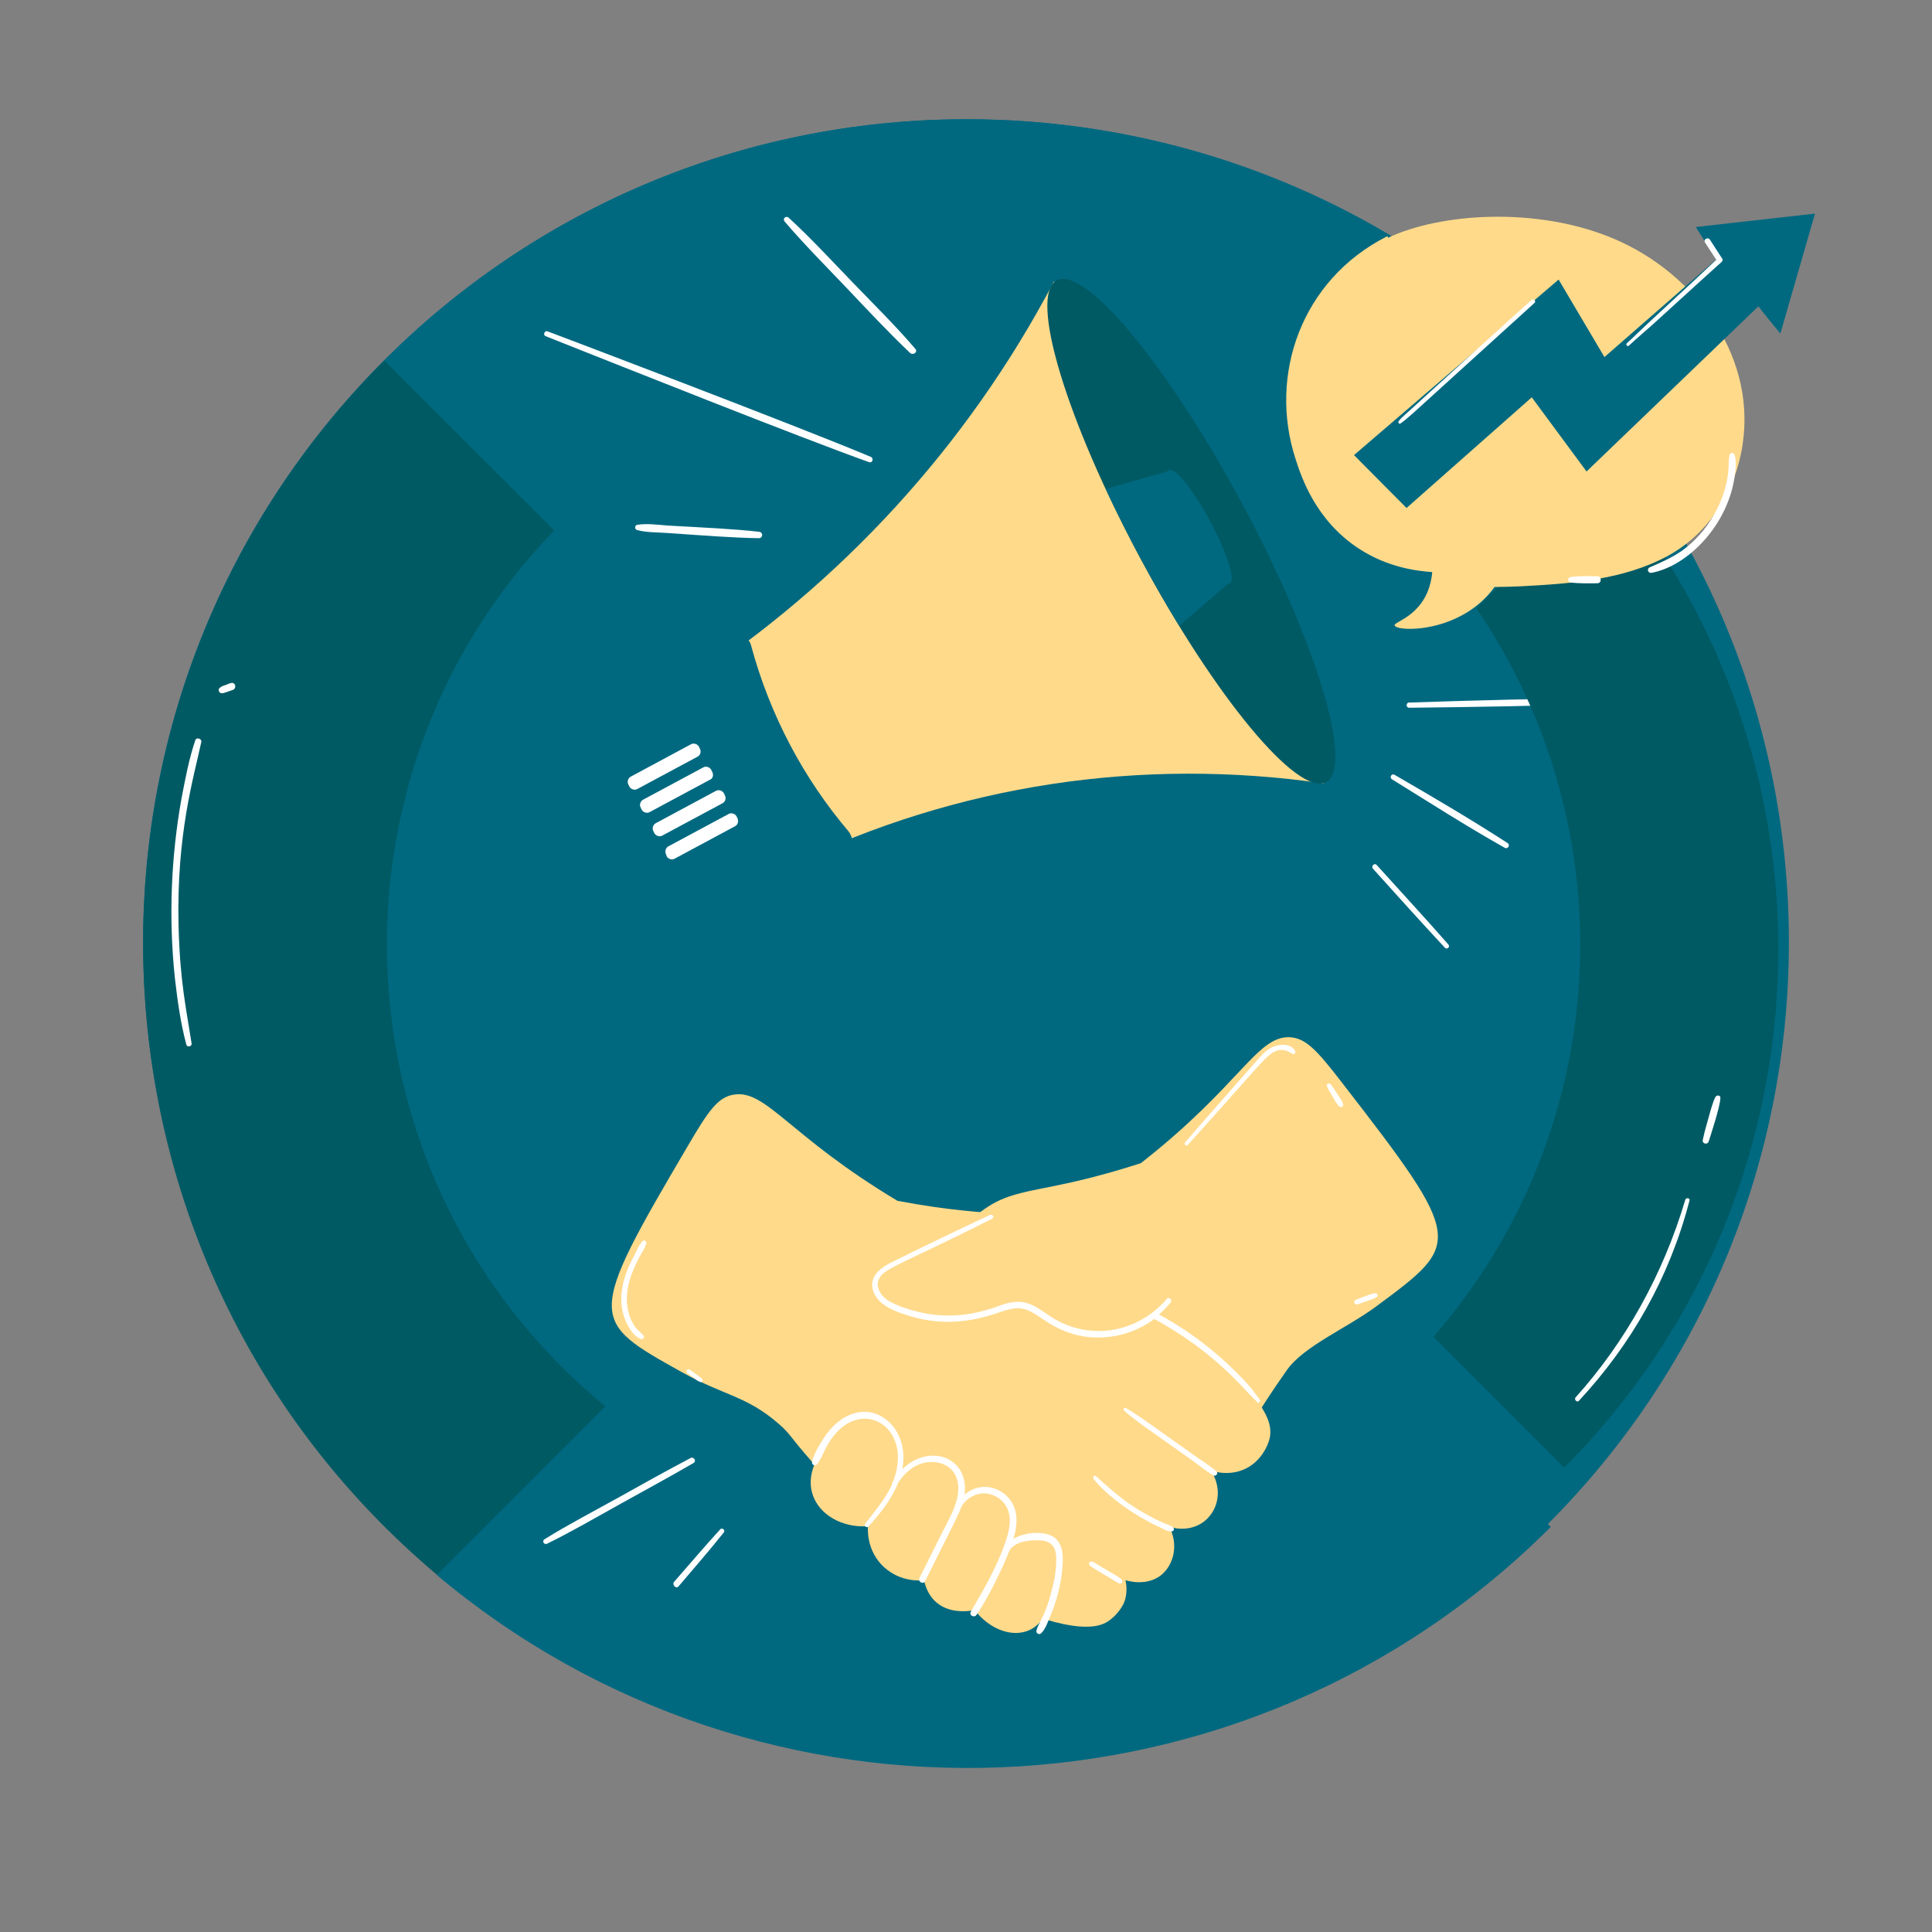 <svg width="81" height="81" viewBox="0 0 81 81" fill="none" xmlns="http://www.w3.org/2000/svg">
<rect x="0" y="0" width="81" height="81" fill="#808080" stroke="none"/>
<path d="M40.5 74C59.554 74 75 58.554 75 39.5C75 20.446 59.554 5 40.5 5C21.446 5 6 20.446 6 39.5C6 58.554 21.446 74 40.5 74Z" fill="#006980"/>
<path d="M67.611 29.267C64.767 29.283 61.923 29.361 59.08 29.455C58.939 29.455 58.939 29.673 59.08 29.673C61.923 29.642 64.767 29.595 67.611 29.486C67.752 29.486 67.752 29.267 67.611 29.267ZM63.205 35.345C61.658 34.345 60.064 33.408 58.47 32.486C58.345 32.408 58.236 32.595 58.361 32.673C59.923 33.642 61.486 34.642 63.095 35.548C63.22 35.611 63.33 35.423 63.205 35.345ZM60.72 39.595C59.736 38.47 58.72 37.377 57.72 36.267C57.627 36.158 57.47 36.314 57.564 36.423C58.564 37.533 59.564 38.642 60.58 39.736C60.673 39.83 60.814 39.689 60.72 39.595Z" fill="white"/>
<path d="M25.392 58.97L18.33 66.033C2.705 52.877 1.892 29.33 16.111 15.111L23.236 22.236C13.142 32.689 14.017 49.642 25.392 58.97Z" fill="#005A64"/>
<path d="M67.033 17.314L60.595 23.767C51.095 12.189 33.642 11.47 23.252 22.236L16.111 15.111C30.439 0.798 54.002 1.814 67.033 17.314ZM65.017 64.017C52.252 76.783 31.892 77.454 18.314 66.033L25.377 58.97C35.158 66.986 49.455 66.454 58.611 57.611L65.017 64.017Z" fill="#006980"/>
<path d="M65.58 61.533L60.095 56.048C67.611 47.423 68.283 34.845 61.892 25.502L67.361 20.033C77.564 32.142 76.876 50.22 65.58 61.533Z" fill="#005A64"/>
<path d="M34.017 58.861C34.267 57.47 35.752 57.626 37.502 55.532C38.298 54.579 38.377 54.079 40.017 51.97C40.439 51.423 40.72 51.079 41.189 50.751C42.642 49.689 43.673 50.111 47.83 48.767C52.002 45.501 52.689 43.439 54.064 43.486C54.736 43.517 55.205 44.017 56.252 45.376C61.439 52.064 61.283 52.111 57.705 54.767C56.486 55.673 54.658 56.439 53.955 57.439C53.314 58.345 52.814 59.142 52.752 59.236C51.127 61.595 49.689 63.095 49.689 63.095C48.017 64.814 46.439 65.767 45.486 66.345C44.048 67.22 42.392 68.189 41.548 67.595C41.095 67.282 40.673 66.392 40.564 66.142C40.455 65.876 40.408 65.611 40.486 65.282C39.408 65.486 38.455 64.876 38.283 63.798C37.767 63.814 37.252 63.611 36.908 63.22C36.439 62.704 36.361 61.907 36.642 61.267C35.095 61.657 33.767 60.329 34.017 58.861Z" fill="#FFDA8B"/>
<path d="M52.33 61.517C52.845 61.22 53.142 60.689 53.236 60.282C53.486 59.079 51.845 57.642 48.548 54.829C47.048 53.548 46.955 53.595 45.783 52.532C45.173 51.97 44.955 51.736 44.47 51.47C42.892 50.611 41.923 51.157 37.627 50.345C33.08 47.626 32.127 45.673 30.767 45.892C30.095 46.001 29.705 46.564 28.845 48.032C24.548 55.329 24.705 55.361 28.595 57.532C30.392 58.532 31.298 58.517 32.658 59.704C33.173 60.157 33.048 60.157 34.08 61.329C35.158 62.532 36.158 63.657 37.611 64.767C39.064 65.892 40.298 66.439 41.689 67.064C45.095 68.611 46.095 68.204 46.439 67.986C46.939 67.657 47.127 67.189 47.127 67.189C47.283 66.798 47.22 66.423 47.189 66.251C47.236 66.267 48.064 66.532 48.689 66.032C49.236 65.579 49.408 64.72 49.017 64.001C49.595 64.204 50.252 64.064 50.642 63.642C51.142 63.126 51.205 62.282 50.752 61.642C50.939 61.72 51.658 61.907 52.33 61.517Z" fill="#FFDA8B"/>
<path d="M34.08 62.689C33.798 61.892 34.252 61.173 34.345 61.001C35.345 59.267 36.923 58.783 37.58 59.876C38.22 60.97 37.767 62.033 37.767 62.033C37.767 62.033 37.923 61.689 38.22 61.392C38.298 61.33 38.939 60.798 39.58 61.033C39.845 61.126 40.017 61.33 40.064 61.392C40.423 61.876 40.361 62.658 39.939 63.408C39.97 63.361 40.408 62.595 41.252 62.564C41.33 62.564 42.002 62.533 42.298 62.97C42.767 63.658 42.002 65.126 42.002 65.126C42.033 65.064 42.345 64.439 43.064 64.314C43.127 64.298 43.767 64.204 44.173 64.595C44.877 65.267 44.283 66.704 44.173 66.986C43.955 67.501 43.689 68.173 43.033 68.392C42.33 68.626 41.455 68.267 40.861 67.501C40.861 67.501 39.127 67.939 38.736 66.251C38.611 66.267 37.767 66.345 37.064 65.704C36.33 65.033 36.377 64.111 36.392 63.986C35.298 64.064 34.361 63.501 34.08 62.689ZM45.97 50.298C45.97 50.298 42.798 50.205 40.33 51.564C37.861 52.923 36.627 52.908 36.564 53.814C36.486 54.72 40.033 55.845 42.658 54.361C45.423 56.845 49.564 56.298 50.673 52.548C49.095 51.798 47.533 51.048 45.97 50.298Z" fill="#FFDA8B"/>
<path d="M52.814 58.673C52.548 58.345 52.548 58.252 51.877 57.58C50.986 56.673 49.861 55.798 48.595 55.111C48.767 54.955 48.923 54.798 49.08 54.611C49.158 54.502 49.017 54.345 48.923 54.455C47.658 55.923 45.673 56.189 44.158 55.267C43.673 54.97 43.236 54.548 42.627 54.58C42.298 54.595 42.002 54.705 41.705 54.814C40.83 55.111 39.923 55.252 38.877 55.08C38.361 54.986 37.564 54.767 37.158 54.47C36.923 54.298 36.72 53.97 36.83 53.673C37.002 53.173 37.673 53.08 41.595 51.095C41.705 51.033 41.611 50.877 41.502 50.939C40.127 51.58 38.767 52.236 37.408 52.908C36.939 53.127 36.439 53.502 36.595 54.08C36.767 54.689 37.455 54.955 37.986 55.127C39.298 55.564 40.564 55.486 41.861 55.033C42.752 54.72 42.986 54.798 43.736 55.314C44.252 55.673 44.83 55.939 45.455 56.033C46.486 56.189 47.564 55.923 48.392 55.298C49.798 56.064 51.064 57.017 52.22 58.283C52.377 58.455 52.564 58.627 52.72 58.798C52.767 58.845 52.877 58.752 52.814 58.673ZM44.173 64.439C43.736 64.158 42.923 64.251 42.486 64.517C42.673 63.908 42.705 63.283 42.283 62.798C41.83 62.298 41.064 62.142 40.439 62.658C40.642 61.095 38.97 60.486 37.83 61.595C38.033 60.548 37.564 59.642 36.814 59.314C36.158 59.017 35.22 59.236 34.533 60.298C34.345 60.595 34.127 60.939 34.048 61.283C34.017 61.423 34.189 61.486 34.267 61.377C34.533 61.017 34.627 60.486 35.173 59.955C36.47 58.72 38.236 60.048 37.455 62.08C37.408 62.173 37.377 62.189 37.392 62.252C37.111 62.861 36.673 63.361 36.267 63.892C36.205 63.97 36.345 64.08 36.408 64.001C36.892 63.47 37.392 62.845 37.658 62.158C37.892 61.814 38.189 61.517 38.58 61.377C38.97 61.236 39.47 61.267 39.798 61.533C40.189 61.845 40.236 62.377 40.127 62.83C39.986 63.377 39.689 63.877 39.439 64.376L38.548 66.158C38.47 66.314 38.705 66.439 38.783 66.298C40.22 63.408 40.158 63.564 40.298 63.189C40.455 62.892 40.72 62.72 41.002 62.642C41.423 62.533 41.877 62.72 42.127 63.064C42.439 63.486 42.345 64.033 42.205 64.501C41.783 65.798 41.048 66.955 40.705 67.564C40.611 67.72 40.845 67.845 40.939 67.705C41.439 66.986 42.08 65.642 42.33 64.986C42.564 64.673 42.955 64.595 43.345 64.58C43.939 64.548 44.267 64.705 44.283 65.314C44.298 65.83 44.189 66.361 44.048 66.861C43.783 67.83 43.548 68.001 43.455 68.361C43.423 68.47 43.564 68.564 43.658 68.47C43.83 68.298 43.923 68.017 44.017 67.798C44.314 67.095 44.502 66.376 44.548 65.611C44.58 65.173 44.548 64.689 44.173 64.439ZM51.002 61.689C50.72 61.439 50.392 61.252 50.095 61.033C48.252 59.736 47.861 59.423 47.205 59.033C47.142 59.002 47.064 59.08 47.127 59.142C47.689 59.627 48.064 59.861 49.908 61.173C50.22 61.392 50.533 61.658 50.877 61.861C50.97 61.908 51.095 61.767 51.002 61.689ZM49.189 64.048C49.064 63.923 48.986 63.97 48.345 63.642C47.314 63.111 46.767 62.627 45.955 61.892C45.877 61.83 45.798 61.923 45.845 62.002C46.517 62.83 47.689 63.611 48.658 64.048C48.798 64.111 48.955 64.22 49.111 64.205C49.205 64.205 49.252 64.111 49.189 64.048ZM26.83 52.658C26.923 52.486 27.048 52.314 27.095 52.127C27.127 52.048 27.002 51.97 26.939 52.033C26.798 52.189 26.705 52.408 26.611 52.595C26.127 53.502 25.83 54.455 26.236 55.392C26.345 55.658 26.58 56.048 26.877 56.142C26.955 56.158 27.033 56.08 26.986 56.002C26.892 55.877 26.767 55.798 26.673 55.689C26.377 55.314 26.252 54.798 26.283 54.314C26.314 53.752 26.564 53.158 26.83 52.658ZM29.439 57.814C29.392 57.752 28.908 57.423 28.923 57.423C28.877 57.392 28.814 57.408 28.798 57.455C28.767 57.502 28.783 57.548 28.83 57.58C29.252 57.892 29.283 57.923 29.361 57.939C29.423 57.97 29.502 57.892 29.439 57.814ZM54.298 44.048C54.08 43.689 53.517 43.783 53.22 43.97C53.017 44.095 52.861 44.267 52.705 44.455C52.689 44.47 50.345 47.127 49.689 47.892C49.627 47.97 49.736 48.08 49.798 48.002C52.97 44.502 53.111 44.158 53.595 44.033C53.83 43.986 53.986 44.064 54.173 44.173C54.252 44.236 54.345 44.142 54.298 44.048ZM56.314 46.298C56.267 46.142 56.158 46.002 56.064 45.861C55.814 45.486 55.877 45.564 55.783 45.455C55.72 45.377 55.58 45.455 55.642 45.564C55.705 45.689 55.627 45.58 55.877 45.986C55.955 46.127 56.033 46.283 56.158 46.392C56.205 46.455 56.345 46.392 56.314 46.298ZM57.642 54.22C57.502 54.236 57.361 54.298 57.236 54.345C57.095 54.392 56.955 54.455 56.83 54.502C56.783 54.517 56.767 54.595 56.783 54.627C56.798 54.673 56.861 54.705 56.908 54.689C57.048 54.642 57.173 54.595 57.314 54.548C57.455 54.502 57.595 54.455 57.72 54.377C57.798 54.345 57.752 54.205 57.642 54.22ZM47.033 66.236C46.986 66.173 47.002 66.173 46.064 65.626C45.955 65.564 45.83 65.455 45.72 65.47C45.673 65.47 45.642 65.533 45.658 65.58C45.689 65.658 45.736 65.689 46.611 66.205C46.72 66.267 46.83 66.361 46.955 66.392C47.048 66.392 47.095 66.298 47.033 66.236Z" fill="white"/>
<path d="M41.267 43.673L38.111 45.377C37.236 45.845 36.158 45.517 35.689 44.642L30.189 34.408L34.798 31.939C36.408 35.783 38.673 39.314 41.486 42.377C41.861 42.767 41.752 43.408 41.267 43.673Z" fill="#006980"/>
<path d="M55.502 32.845C47.845 31.736 40.127 32.892 33.158 36.267C31.767 33.689 30.392 31.111 29.002 28.533C35.173 24.47 40.502 18.814 44.189 11.798C47.97 18.814 51.736 25.83 55.502 32.845Z" fill="#FFDA8B"/>
<path d="M55.598 32.79C56.777 32.157 55.203 26.935 52.084 21.127C48.964 15.319 45.48 11.123 44.302 11.756C43.123 12.389 44.697 17.611 47.816 23.419C50.936 29.227 54.42 33.422 55.598 32.79Z" fill="#005A64"/>
<path d="M35.251 36.111L31.126 37.83C29.939 38.33 28.564 37.83 27.954 36.689L25.798 32.658C25.204 31.548 25.548 30.173 26.595 29.47L30.658 26.736C30.97 26.533 31.392 26.689 31.486 27.048C32.283 30.017 33.72 32.673 35.58 34.861C35.892 35.283 35.751 35.908 35.251 36.111ZM49.033 19.736L46.361 20.502C47.236 22.377 48.283 24.361 49.439 26.236L51.548 24.423L49.033 19.736Z" fill="#006980"/>
<path d="M51.564 24.454C51.808 24.323 51.435 23.157 50.733 21.849C50.031 20.542 49.264 19.588 49.021 19.718C48.778 19.849 49.15 21.015 49.852 22.323C50.554 23.63 51.321 24.584 51.564 24.454Z" fill="#006980"/>
<path d="M29.252 31.72L26.72 33.079C26.611 33.142 26.455 33.095 26.392 32.986L26.345 32.892C26.283 32.782 26.33 32.626 26.439 32.564L28.97 31.204C29.08 31.142 29.236 31.189 29.299 31.298L29.345 31.392C29.408 31.517 29.361 31.657 29.252 31.72ZM29.767 32.689L27.236 34.048C27.127 34.111 26.97 34.064 26.908 33.954L26.861 33.861C26.799 33.751 26.845 33.595 26.955 33.532L29.486 32.173C29.595 32.111 29.752 32.157 29.814 32.267L29.861 32.361C29.924 32.486 29.892 32.642 29.767 32.689ZM30.299 33.673L27.767 35.032C27.658 35.095 27.502 35.048 27.439 34.939L27.392 34.845C27.33 34.736 27.377 34.579 27.486 34.517L30.017 33.157C30.127 33.095 30.283 33.142 30.345 33.251L30.392 33.345C30.455 33.47 30.408 33.611 30.299 33.673ZM30.814 34.642L28.283 36.001C28.174 36.064 28.017 36.017 27.955 35.907L27.924 35.814C27.861 35.704 27.908 35.548 28.017 35.486L30.549 34.126C30.658 34.064 30.814 34.111 30.877 34.22L30.924 34.314C30.97 34.439 30.939 34.579 30.814 34.642Z" fill="white"/>
<path d="M67.642 10.001C64.455 8.657 60.408 8.923 58.189 9.97C58.205 9.939 58.173 9.892 58.127 9.923C54.564 11.736 53.173 15.72 54.314 19.235C54.564 20.017 55.158 21.814 56.97 23.001C58.189 23.798 59.408 23.939 60.048 23.985C59.877 25.798 58.423 26.048 58.47 26.22C58.548 26.501 61.252 26.564 62.658 24.61C63.033 24.61 63.423 24.595 63.798 24.579C65.845 24.47 68.064 24.314 69.908 23.314C71.548 22.423 72.642 20.798 73.001 18.97C73.783 15.064 71.126 11.47 67.642 10.001Z" fill="#FFDA8B"/>
<path d="M69.173 23.782C69.642 23.579 70.111 23.376 70.533 23.079C71.595 22.298 72.314 21.048 72.455 19.814C72.486 19.564 72.455 19.314 72.517 19.064C72.548 18.954 72.689 18.97 72.72 19.064C72.814 19.329 72.767 19.642 72.736 19.907C72.47 22.001 70.767 23.735 69.236 24.017C69.08 24.032 69.033 23.845 69.173 23.782ZM65.861 24.189C66.22 24.142 66.595 24.157 66.97 24.157C67.158 24.157 67.158 24.454 66.97 24.454C66.595 24.454 66.236 24.47 65.861 24.423C65.705 24.407 65.705 24.204 65.861 24.189Z" fill="white"/>
<path d="M56.767 19.08L65.345 11.72C65.986 12.798 66.626 13.892 67.267 14.97C68.83 13.611 70.392 12.236 71.955 10.877C71.673 10.423 71.376 9.97 71.095 9.517C72.767 9.33 74.423 9.142 76.095 8.955C75.611 10.627 75.126 12.314 74.642 13.986C74.33 13.611 74.017 13.22 73.72 12.845L66.517 19.767C65.751 18.736 64.986 17.689 64.22 16.658L58.97 21.298L56.767 19.08Z" fill="#006980"/>
<path d="M64.205 12.58C63.861 12.877 59.877 16.502 59.861 16.517C58.83 17.47 58.783 17.47 58.642 17.658C58.595 17.705 58.658 17.798 58.72 17.752C58.908 17.627 59.08 17.455 59.252 17.314L64.33 12.705C64.424 12.627 64.299 12.502 64.205 12.58ZM72.205 10.845L71.689 10.048C71.611 9.923 71.392 10.033 71.486 10.173C71.642 10.408 71.799 10.658 71.955 10.892C71.345 11.47 70.736 12.033 70.111 12.611C68.299 14.283 68.705 13.939 68.205 14.392C68.142 14.455 68.236 14.548 68.299 14.486C68.611 14.189 68.955 13.908 69.267 13.627C70.392 12.611 71.299 11.767 72.158 11.002C72.22 10.955 72.236 10.877 72.205 10.845ZM36.517 19.158C33.486 17.877 22.97 13.892 22.955 13.892C22.83 13.845 22.752 14.048 22.877 14.095C25.908 15.298 33.548 18.345 36.439 19.377C36.58 19.423 36.642 19.22 36.517 19.158ZM38.377 14.627C37.548 13.658 36.642 12.767 35.752 11.845C34.861 10.923 34.002 9.986 33.064 9.126C32.955 9.033 32.798 9.158 32.892 9.283C33.72 10.252 34.627 11.158 35.502 12.08C36.377 13.002 37.252 13.939 38.173 14.814C38.314 14.892 38.486 14.752 38.377 14.627ZM31.845 22.298C30.767 22.173 29.611 22.127 27.986 22.033C27.58 22.002 27.127 21.939 26.72 22.002C26.611 22.017 26.595 22.189 26.705 22.22C27.095 22.33 27.549 22.314 27.955 22.345C29.564 22.455 30.752 22.548 31.814 22.564C31.986 22.564 32.002 22.33 31.845 22.298ZM28.955 61.127C27.924 61.673 26.908 62.236 25.877 62.814C24.861 63.377 23.814 63.923 22.83 64.533C22.705 64.611 22.814 64.783 22.939 64.72C23.986 64.205 25.002 63.611 26.017 63.048C27.033 62.486 28.064 61.923 29.064 61.345C29.22 61.267 29.095 61.064 28.955 61.127ZM30.189 64.126C29.533 64.845 28.908 65.58 28.267 66.314C28.158 66.439 28.345 66.642 28.455 66.501C29.08 65.767 29.72 65.033 30.33 64.267C30.439 64.173 30.283 64.017 30.189 64.126ZM70.658 50.298C69.72 53.455 68.127 56.283 66.064 58.58C65.97 58.673 66.127 58.83 66.205 58.72C68.392 56.361 69.986 53.58 70.83 50.345C70.877 50.236 70.705 50.189 70.658 50.298ZM71.924 45.986C71.814 46.173 71.689 46.658 71.627 46.877C71.408 47.673 71.502 47.298 71.392 47.783C71.345 47.955 71.595 48.017 71.642 47.845C71.736 47.548 72.127 46.361 72.127 46.033C72.142 45.923 71.986 45.892 71.924 45.986ZM7.611 33.47C7.174 35.908 7.064 38.455 7.33 40.986C7.439 41.923 7.564 42.877 7.814 43.798C7.845 43.923 8.049 43.877 8.033 43.752C7.799 42.236 7.549 41.173 7.486 38.83C7.392 34.97 8.127 32.58 8.439 31.111C8.47 30.97 8.236 30.892 8.189 31.033C7.924 31.814 7.767 32.658 7.611 33.47ZM9.314 29.064C9.424 29.048 9.361 29.064 9.767 28.923C9.892 28.877 9.892 28.689 9.783 28.642C9.705 28.611 9.658 28.642 9.455 28.72C9.267 28.783 9.299 28.783 9.22 28.83C9.111 28.908 9.189 29.08 9.314 29.064Z" fill="white"/>
</svg>
